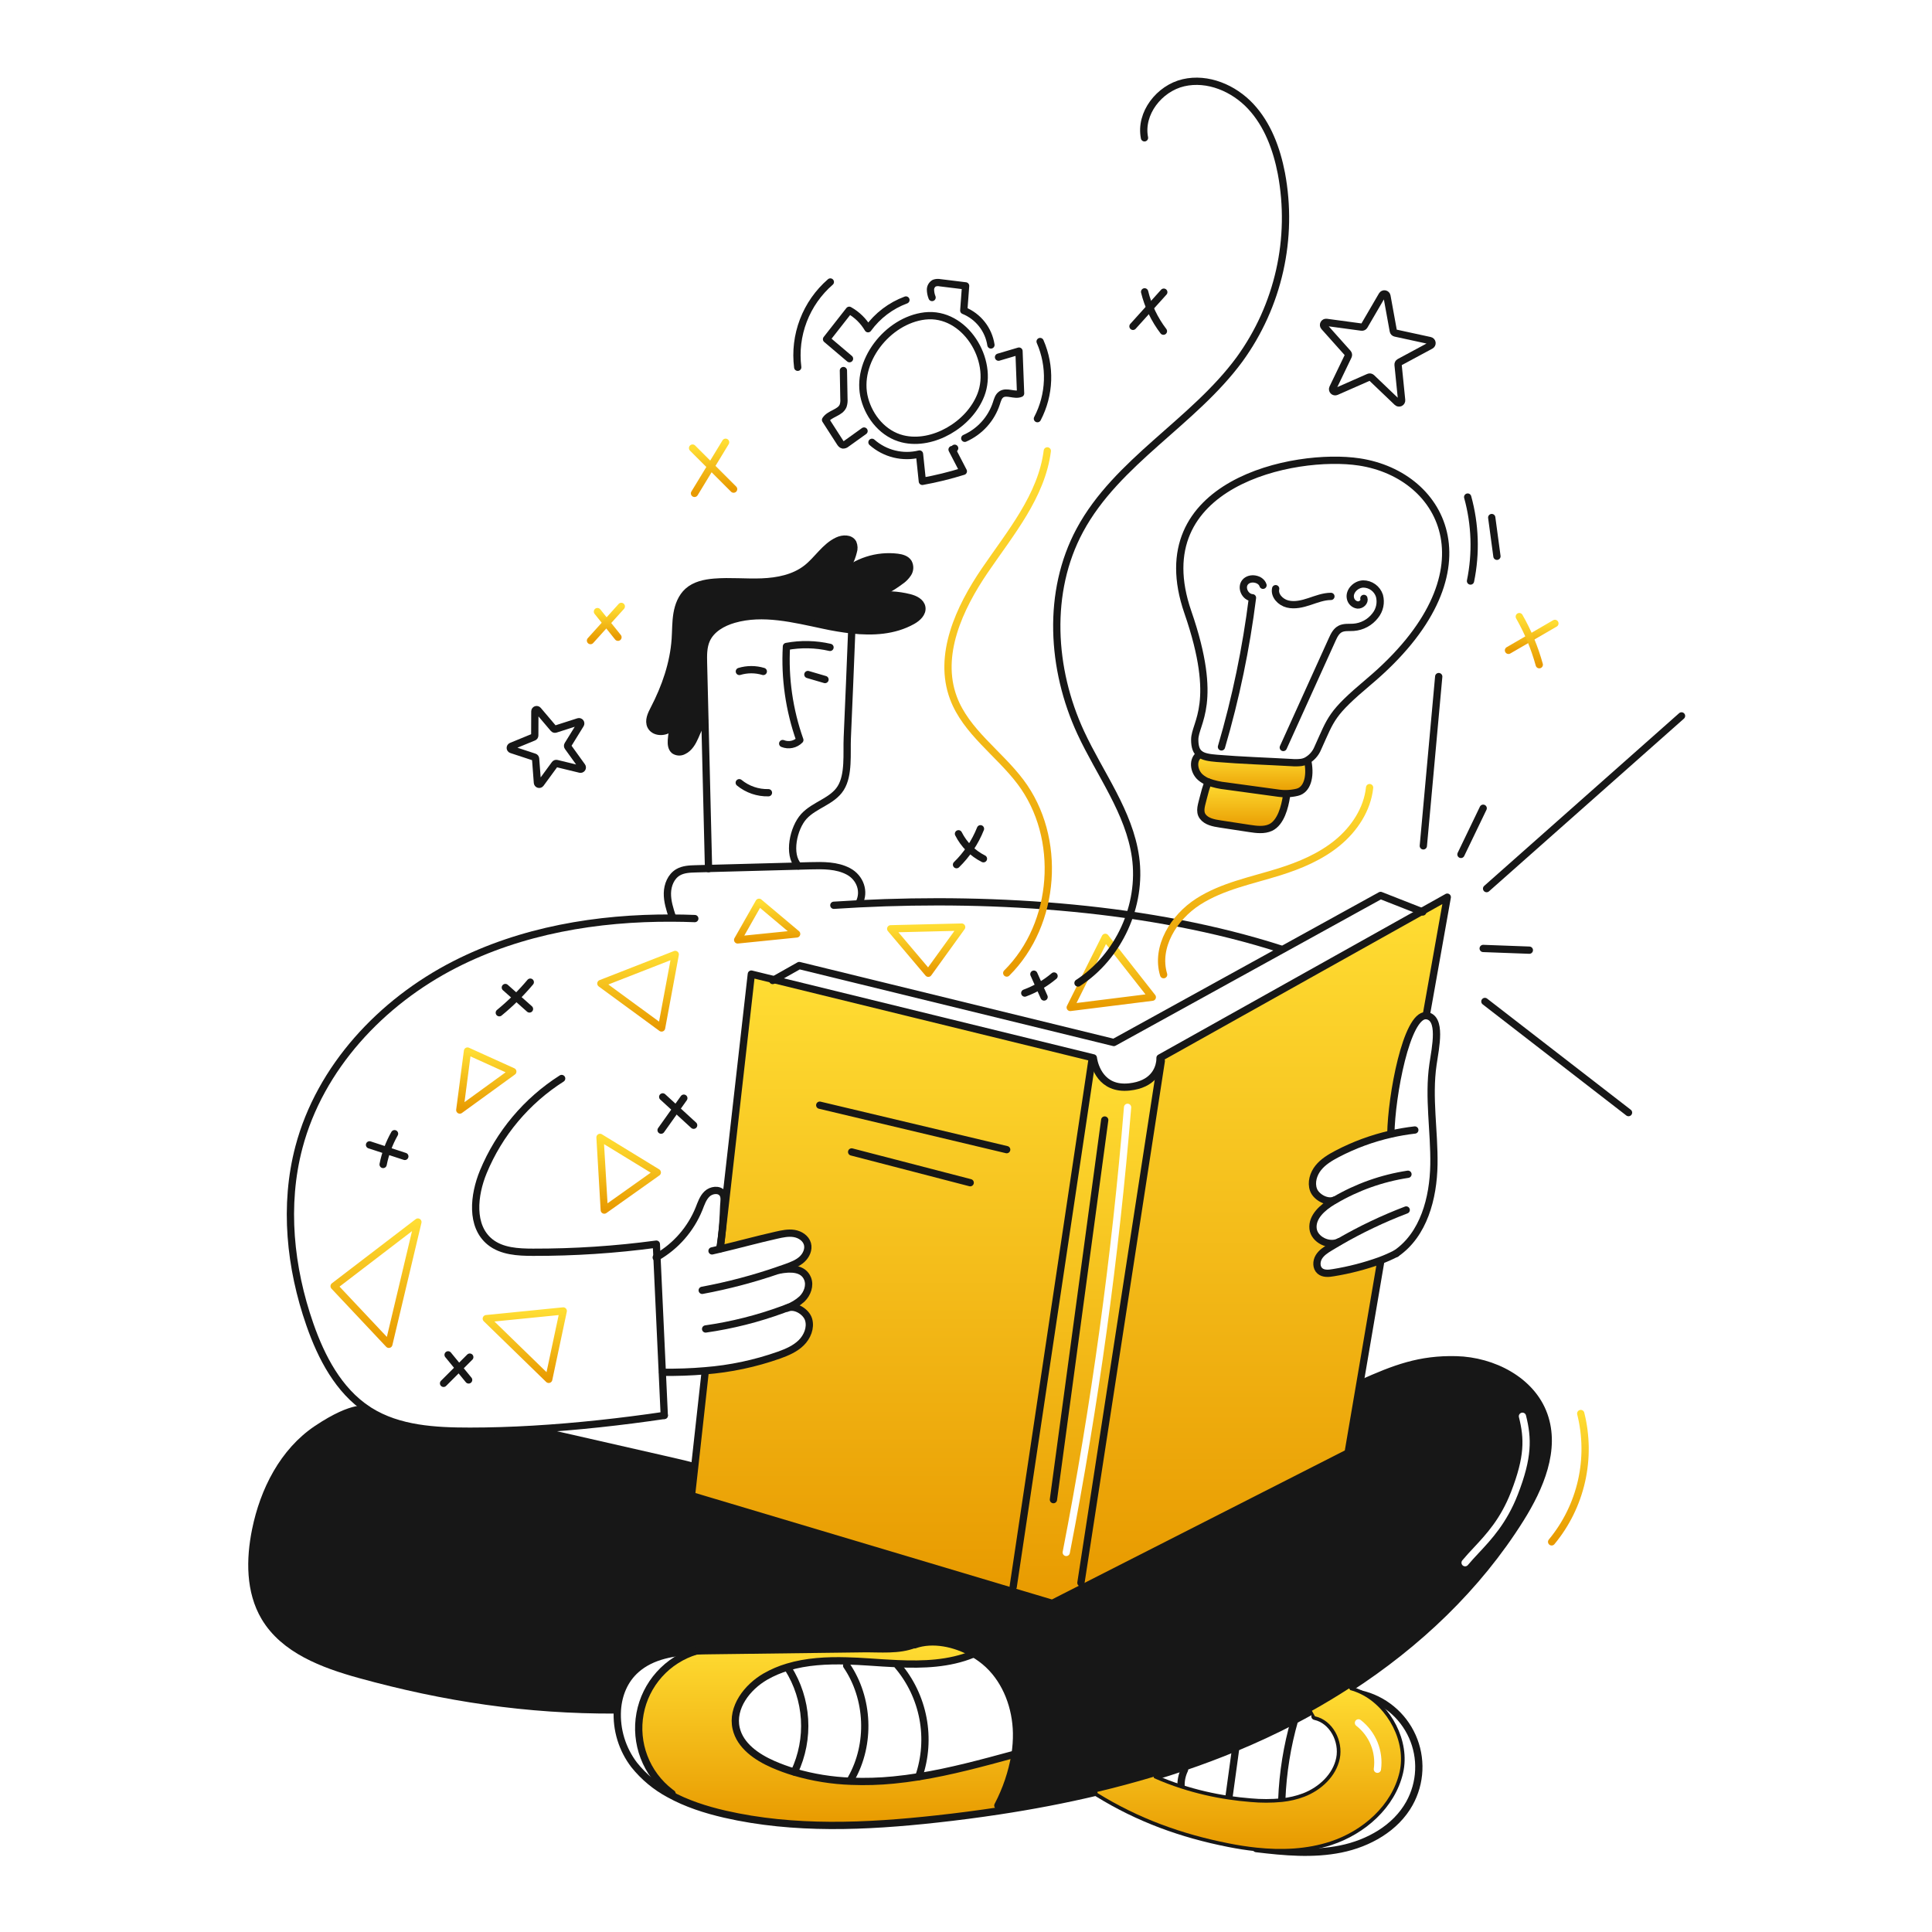 <svg width="960" height="960" viewBox="0 0 960 960" fill="none" xmlns="http://www.w3.org/2000/svg">
<g clip-path="url(#clip0_46_7741)">
<g clip-path="url(#clip1_46_7741)">
<path fill-rule="evenodd" clip-rule="evenodd" d="M537.106 786.5L576.924 527.92L576.262 527.831C575.684 531.538 573.024 538.856 561.107 540.108C547.013 541.589 543.931 529.456 543.377 526.374L542.631 526.519L503.44 788.519L502.79 790.709L506.822 791.909L522.879 796.7L538.298 788.847L537.106 786.5ZM562.088 550.379C562.169 549.385 561.43 548.513 560.436 548.432C559.442 548.351 558.57 549.09 558.489 550.084C552.409 624.245 542.245 698.014 528.043 771.056C527.853 772.035 528.492 772.982 529.471 773.173C530.45 773.363 531.397 772.724 531.588 771.745C545.815 698.573 555.997 624.672 562.088 550.379Z" fill="url(#paint0_linear_46_7741)"/>
<path d="M706.377 452.931L719.136 445.794L708.664 504.653C698.89 504.135 691.379 544.542 691.102 563.464L691.114 563.524C681.811 565.635 672.821 568.945 664.369 573.37C660.927 575.188 657.496 577.246 655.053 580.279C652.61 583.312 651.333 587.537 652.669 591.197C654.005 594.857 659.494 597.889 663.069 596.324L663.129 596.433C662.852 596.577 662.588 596.746 662.311 596.902C657.219 599.959 651.827 604.63 652.453 610.528C653.043 616.016 660.505 619.615 665.38 617.039L665.416 617.1C663.888 617.978 662.383 618.881 660.878 619.8C658.76 621.088 656.578 622.5 655.305 624.626C654.032 626.752 653.957 629.838 655.823 631.487C657.58 633.04 660.24 632.799 662.539 632.387C670.432 631.109 678.189 629.103 685.71 626.393L686.01 627.199L675.767 687.286L669.857 721.928L538.3 788.851L537.108 786.504L576.923 527.92L576.261 527.82C576.375 527.104 576.423 526.379 576.405 525.654L706.377 452.931Z" fill="url(#paint1_linear_46_7741)"/>
<path d="M635.638 394.168C636.814 394.335 638.002 394.399 639.188 394.361L639.236 395.661C638.442 400.961 636.42 408.829 631.328 411.2C628.115 412.693 624.328 412.187 620.796 411.646C615.97 410.913 611.14 410.175 606.304 409.431C603.078 408.949 599.504 408.251 597.638 405.724C595.7 403.088 597.18 399.681 597.891 396.524C598.545 393.819 599.336 391.149 600.262 388.524C603.16 389.571 606.176 390.254 609.241 390.558L635.638 394.168Z" fill="url(#paint2_linear_46_7741)"/>
<path d="M596.279 374.729C598.079 376.065 600.84 376.511 604.644 376.823C616.982 377.847 629.428 378.223 641.801 378.923C643.412 379.064 645.034 379.036 646.64 378.839L649.962 378.923C651.202 385.923 649.625 392.5 644.534 393.692C642.781 394.107 640.989 394.333 639.189 394.366C638.002 394.404 636.814 394.34 635.639 394.173L609.239 390.562C606.173 390.258 603.157 389.575 600.26 388.529C598.873 387.98 597.589 387.202 596.46 386.228C593.09 383.279 592.332 377.31 596.171 374.878L596.279 374.729Z" fill="url(#paint3_linear_46_7741)"/>
<path d="M332.963 890.488C327.127 885.987 322.645 879.964 320.01 873.08C317.376 866.197 316.691 858.72 318.031 851.472C319.371 844.225 322.684 837.487 327.606 832.001C332.528 826.514 338.867 822.492 345.927 820.375C348.238 820.275 350.549 820.23 352.812 820.206C378.245 819.881 403.674 819.56 429.1 819.243C437.357 819.135 446.541 820.194 454.389 817.101L454.474 817.301C463.465 814.124 474.659 816.459 483.53 821.55L483.265 822.02C471.59 826.762 458.865 827.232 446.144 826.69C441.244 826.49 436.344 826.124 431.508 825.811C427.957 825.571 424.358 825.378 420.759 825.294C410.759 825.017 400.706 825.547 391.401 828.351C387.575 829.482 383.892 831.049 380.424 833.021C371.216 838.305 363.416 848.513 365.799 858.852C367.786 867.47 376.031 873.116 384.131 876.666C387.581 878.172 391.118 879.466 394.724 880.542C403.893 883.233 413.364 884.762 422.914 885.092C429.941 885.376 436.98 885.17 443.978 884.478C448.191 884.069 452.391 883.515 456.568 882.841C472.432 880.289 488.044 876.041 503.568 871.816L504.339 871.936C502.848 880.743 499.972 889.258 495.817 897.165L496.217 899.825C485.999 901.379 475.751 902.715 465.475 903.833C430.424 907.697 394.591 909.322 360.214 901.45C350.657 899.259 340.992 896.15 332.458 891.411L332.963 890.488Z" fill="url(#paint4_linear_46_7741)"/>
<path d="M417.847 286.007C421.588 282.546 426.038 279.94 430.887 278.371C435.736 276.801 440.869 276.306 445.929 276.919C447.999 277.184 450.274 277.786 451.381 279.567C451.818 280.383 452.033 281.3 452.004 282.225C451.974 283.151 451.701 284.052 451.213 284.839C450.216 286.397 448.903 287.73 447.361 288.751C443.177 291.873 438.615 294.454 433.784 296.431C439.484 295.01 446.266 295.552 451.959 296.996C454.607 297.658 457.568 299.079 458.049 301.763C458.555 304.64 455.895 307.063 453.343 308.479C444.279 313.535 433.743 314.124 423.251 312.979C418.544 312.437 413.868 311.658 409.241 310.644C394.508 307.526 379.141 303.578 364.669 307.731C359.048 309.344 353.427 312.522 351.031 317.854C349.418 321.465 349.479 325.581 349.575 329.541C349.804 339.014 350.037 348.483 350.275 357.948H350.058C347.747 360.042 346.628 363.1 345.376 365.964C344.124 368.828 342.463 371.778 339.623 373.09C338.919 373.47 338.126 373.653 337.327 373.619C336.528 373.585 335.753 373.336 335.085 372.898C333.652 371.766 333.496 369.672 333.604 367.842C333.784 365.003 334.314 362.198 335.181 359.489C334.464 360.519 333.576 361.418 332.557 362.149C329.668 364.171 324.938 363.906 323.385 360.749C322.085 358.088 323.566 354.983 324.938 352.359C330.595 341.49 334.724 329.659 335.538 317.441C335.815 313.264 335.707 309.051 336.405 304.934C337.103 300.817 338.705 296.665 341.805 293.861C345.305 290.707 350.219 289.672 354.925 289.287C362.785 288.649 370.681 289.487 378.565 289.178C386.449 288.869 394.598 287.253 400.809 282.39C406.262 278.129 409.957 271.581 416.24 268.68C418.804 267.488 422.499 267.356 423.835 269.848C424.405 271.215 424.461 272.743 423.992 274.148C422.924 278.526 420.748 282.555 417.672 285.848L417.847 286.007Z" fill="#171717"/>
<path d="M401.301 635.383C399.134 630.015 392.839 630.051 387.145 631.122L387.121 631.05C388.409 630.617 389.697 630.159 390.985 629.69C393.657 628.715 396.385 627.656 398.496 625.742C400.607 623.828 401.975 620.831 401.216 618.087C400.41 615.234 397.521 613.38 394.596 612.911C391.671 612.442 388.696 613.103 385.809 613.753C376.421 615.86 367.02 618.448 357.632 620.674L357.619 620.602C357.944 618.802 358.209 617.027 358.438 615.27H358.474L373.339 484.022L384.678 486.803L543.278 525.657C543.278 525.657 543.302 525.91 543.386 526.367L542.64 526.512L503.449 788.512L502.799 790.702L343.599 743.17L345.212 728.641L350.4 681.71L350.351 681.133C362.888 680.156 375.243 677.538 387.099 673.345C391.083 671.913 395.08 670.191 398.099 667.245C401.118 664.299 402.986 659.819 401.818 655.762C400.65 651.705 394.918 648.262 391.081 650.033L391.033 649.901C393.82 648.929 396.38 647.398 398.556 645.401C401.164 642.822 402.657 638.79 401.301 635.383Z" fill="url(#paint5_linear_46_7741)"/>
<path d="M183.576 701.007C198.141 710.191 216.304 711.154 233.54 711.154C243.772 711.154 254.268 710.817 264.848 710.191L264.86 710.312C337.79 726.958 338.922 727.103 344.025 728.512L345.205 728.644L343.592 743.173L502.792 790.705L506.824 791.905L506.724 792.23C493.772 797.33 464.006 812.187 456.808 816.003C456.025 816.419 455.217 816.786 454.388 817.103C446.54 820.196 437.356 819.137 429.099 819.245C403.666 819.57 378.237 819.891 352.811 820.208C350.548 820.232 348.237 820.281 345.926 820.377C335.069 820.834 324.055 822.495 316.075 829.561C310.237 834.725 307.288 842.007 306.775 849.71L305.932 849.662C262.046 849.867 220.989 843.728 178.68 832.04C160.529 827.021 141.162 819.775 131.545 803.586C123.974 790.815 124.07 774.854 127.019 760.302C131.003 740.586 140.777 721.255 157.496 710.049C176.225 697.506 182.596 700.479 182.596 700.479L182.644 700.395C182.95 700.61 183.263 700.8 183.576 701.007Z" fill="#171717"/>
<path d="M396.701 430.29C391.356 424.633 394.201 411.39 399.457 405.651C404.713 399.912 413.588 398.225 417.729 391.629C421.917 384.972 420.666 374.368 421.015 366.52C421.797 348.742 422.535 330.968 423.229 313.198" stroke="#171717" stroke-width="3.611" stroke-linecap="round" stroke-linejoin="round"/>
<path d="M409.939 337.656C407.097 336.826 404.261 335.996 401.429 335.165" stroke="#171717" stroke-width="3.611" stroke-linecap="round" stroke-linejoin="round"/>
<path d="M412.429 321.684C405.319 320.046 397.948 319.89 390.776 321.226C389.891 337.009 392.154 352.811 397.432 367.712C396.344 368.811 394.956 369.564 393.442 369.876C391.928 370.189 390.356 370.047 388.922 369.469" stroke="#171717" stroke-width="3.611" stroke-linecap="round" stroke-linejoin="round"/>
<path d="M379.281 333.637C375.403 332.469 371.267 332.469 367.389 333.637" stroke="#171717" stroke-width="3.611" stroke-linecap="round" stroke-linejoin="round"/>
<path d="M381.832 393.901C376.559 394.035 371.413 392.271 367.332 388.929" stroke="#171717" stroke-width="3.611" stroke-linecap="round" stroke-linejoin="round"/>
<path d="M279.087 535.9C261.66 546.992 248.069 563.18 240.161 582.265C235.382 593.845 233.733 609.216 243.471 617.1C249.284 621.806 257.385 622.227 264.871 622.239C285.362 622.287 305.831 620.94 326.138 618.207C326.238 620.35 326.33 622.48 326.438 624.623C327.317 643.713 328.2 662.807 329.087 681.905C329.413 689.043 329.742 696.181 330.074 703.318" stroke="#171717" stroke-width="3.611" stroke-linecap="round" stroke-linejoin="round"/>
<path d="M330.076 703.318C309.076 706.412 286.792 708.903 264.849 710.191C254.269 710.817 243.773 711.154 233.541 711.154C216.305 711.154 198.141 710.191 183.577 701.007C183.264 700.807 182.951 700.607 182.638 700.393C168.218 690.848 159.672 674.493 153.967 658.108C144.133 629.919 140.907 598.888 148.539 570.024C159.001 530.435 189.451 497.912 225.91 479.28C259.059 462.332 296.746 455.989 334.072 456.193C337.805 456.205 341.528 456.286 345.242 456.434" stroke="#171717" stroke-width="3.611" stroke-linecap="round" stroke-linejoin="round"/>
<path d="M334.071 455.592C332.819 451.753 331.543 447.829 331.627 443.785C331.711 439.741 333.421 435.514 336.899 433.456C339.511 431.915 342.677 431.796 345.699 431.712C347.818 431.652 349.948 431.602 352.067 431.542L396.699 430.352C398.624 430.303 400.562 430.243 402.488 430.195C409.012 430.027 415.873 429.93 421.626 433.024C427.379 436.118 429.908 443.05 426.838 448.804" stroke="#171717" stroke-width="3.611" stroke-linecap="round" stroke-linejoin="round"/>
<path d="M414.331 449.826C418.472 449.549 422.644 449.304 426.849 449.092C495.374 445.649 572.096 450.861 636.444 471.564" stroke="#171717" stroke-width="3.611" stroke-linecap="round" stroke-linejoin="round"/>
<path d="M358.036 619.122L358.469 615.27L373.334 484.022L384.673 486.803L543.273 525.657C543.273 525.657 543.297 525.91 543.381 526.367C543.935 529.448 547.017 541.581 561.111 540.101C573.028 538.849 575.688 531.531 576.266 527.823C576.38 527.107 576.428 526.382 576.41 525.657L706.382 452.931L719.141 445.794L708.669 504.653" stroke="#171717" stroke-width="3.611" stroke-linecap="round" stroke-linejoin="round"/>
<path d="M686.011 627.198L675.768 687.285L669.858 721.927L538.297 788.851L522.878 796.699L506.821 791.908L502.789 790.704L343.592 743.172L345.205 728.643L350.392 681.712" stroke="#171717" stroke-width="3.611" stroke-linecap="round" stroke-linejoin="round"/>
<path d="M542.63 526.513L503.439 788.515" stroke="#171717" stroke-width="3.611" stroke-linecap="round" stroke-linejoin="round"/>
<path d="M577.044 527.15L576.923 527.92L537.105 786.504" stroke="#171717" stroke-width="3.611" stroke-linecap="round" stroke-linejoin="round"/>
<path d="M383.951 487.212L384.673 486.803L397.131 479.773L553.463 518.014L636.745 472.106L686.011 444.939L706.377 452.931L706.967 453.16" stroke="#171717" stroke-width="3.611" stroke-linecap="round" stroke-linejoin="round"/>
<path d="M691.101 563.464C691.378 544.543 698.889 504.135 708.663 504.653C716.595 505.553 713.285 520.409 712.045 528.907C709.645 545.361 712.78 562.092 712.503 578.715C712.226 595.338 707.435 613.452 693.726 622.853" stroke="#171717" stroke-width="3.611" stroke-linecap="round" stroke-linejoin="round"/>
<path d="M693.728 622.853C691.128 624.191 688.451 625.373 685.711 626.392C678.189 629.102 670.432 631.108 662.541 632.386C660.241 632.795 657.581 633.036 655.824 631.486C653.958 629.837 654.024 626.768 655.306 624.625C656.588 622.482 658.761 621.087 660.879 619.799C662.379 618.884 663.889 617.981 665.417 617.099C676.078 610.923 687.22 605.618 698.735 601.235" stroke="#171717" stroke-width="3.611" stroke-linecap="round" stroke-linejoin="round"/>
<path d="M665.476 616.991C665.44 617.003 665.416 617.027 665.376 617.039C660.501 619.615 653.039 616.016 652.449 610.527C651.823 604.627 657.215 599.959 662.307 596.902C662.584 596.745 662.848 596.577 663.125 596.433C674.352 589.835 686.734 585.44 699.608 583.481" stroke="#171717" stroke-width="3.611" stroke-linecap="round" stroke-linejoin="round"/>
<path d="M663.069 596.324C659.494 597.889 653.993 594.856 652.669 591.197C651.345 587.538 652.621 583.313 655.053 580.279C657.485 577.245 660.927 575.188 664.369 573.37C672.821 568.945 681.811 565.635 691.114 563.524C695.04 562.624 699.012 561.945 703.014 561.49" stroke="#171717" stroke-width="3.611" stroke-linecap="round" stroke-linejoin="round"/>
<path d="M357.614 620.6C357.939 618.8 358.204 617.025 358.433 615.268C359.107 609.984 359.384 604.82 359.613 599.175C359.697 597.02 360.299 594.625 358.951 592.94C357.169 590.725 353.426 591.279 351.351 593.229C349.276 595.179 348.378 598.029 347.319 600.679C343.217 610.761 335.868 619.187 326.436 624.62C326.315 624.693 326.195 624.753 326.074 624.825" stroke="#171717" stroke-width="3.611" stroke-linecap="round" stroke-linejoin="round"/>
<path d="M353.8 621.566C355.076 621.277 356.352 620.976 357.628 620.675C367.016 618.449 376.417 615.861 385.805 613.754C388.694 613.104 391.667 612.442 394.592 612.912C397.517 613.382 400.406 615.235 401.212 618.088C401.971 620.832 400.598 623.817 398.492 625.743C396.386 627.669 393.653 628.716 390.981 629.691C389.693 630.16 388.405 630.618 387.117 631.051C374.655 635.366 361.889 638.746 348.925 641.162" stroke="#171717" stroke-width="3.611" stroke-linecap="round" stroke-linejoin="round"/>
<path d="M387.14 631.122C392.834 630.051 399.129 630.015 401.296 635.383C402.656 638.79 401.163 642.822 398.551 645.398C396.376 647.395 393.816 648.926 391.028 649.898C390.354 650.175 389.668 650.428 388.994 650.681C376.577 655.24 363.715 658.483 350.621 660.358" stroke="#171717" stroke-width="3.611" stroke-linecap="round" stroke-linejoin="round"/>
<path d="M391.076 650.032C394.916 648.262 400.658 651.705 401.813 655.761C402.968 659.817 401.113 664.283 398.094 667.244C395.075 670.205 391.076 671.914 387.094 673.344C375.238 677.536 362.883 680.154 350.346 681.132C343.389 681.745 336.36 681.962 329.258 681.89" stroke="#171717" stroke-width="3.611" stroke-linecap="round" stroke-linejoin="round"/>
<path d="M676.442 687.407C693.064 679.968 705.462 675.201 723.662 675.671C741.862 676.141 760.987 685.89 767.15 703.018C773.337 720.207 765.224 739.128 755.535 754.607C734.122 788.779 704.319 816.993 670.363 838.96C664.321 842.872 658.158 846.579 651.875 850.082C649.022 851.682 646.145 853.224 643.257 854.728C638.334 857.316 633.358 859.771 628.331 862.095C623.565 864.309 618.762 866.42 613.923 868.426C605.437 871.941 596.843 875.167 588.141 878.104C583.208 879.777 578.241 881.366 573.241 882.87C563.985 885.65 554.652 888.154 545.241 890.381C529.064 894.233 512.682 897.338 496.216 899.83C485.997 901.382 475.75 902.718 465.474 903.838C430.423 907.702 394.59 909.327 360.213 901.455C350.656 899.264 340.991 896.155 332.457 891.416C325.776 887.827 319.889 882.926 315.148 877.008C309.171 869.207 306.198 859.518 306.771 849.708C307.288 842.008 310.237 834.722 316.071 829.559C324.051 822.493 335.065 820.832 345.922 820.375C348.233 820.275 350.544 820.23 352.807 820.206C378.24 819.88 403.669 819.559 429.095 819.243C437.352 819.135 446.536 820.194 454.384 817.101C455.212 816.784 456.021 816.417 456.804 816.001C464.004 812.186 493.768 797.333 506.72 792.229" stroke="#171717" stroke-width="3.611" stroke-linecap="round" stroke-linejoin="round"/>
<path d="M182.589 700.478C182.589 700.478 176.222 697.505 157.489 710.047C140.774 721.253 131 740.584 127.016 760.3C124.067 774.852 123.971 790.813 131.542 803.584C141.159 819.773 160.526 827.019 178.677 832.038C220.986 843.726 262.043 849.865 305.929 849.66" stroke="#171717" stroke-width="3.611" stroke-linecap="round" stroke-linejoin="round"/>
<path d="M344.025 728.512C338.925 727.104 337.79 726.959 264.86 710.312" stroke="#171717" stroke-width="3.611" stroke-linecap="round" stroke-linejoin="round"/>
<path d="M545.388 891.006C565.766 903.606 587.143 911.348 610.65 915.982C615.14 916.873 619.702 917.595 624.276 918.076C636.686 919.388 649.252 918.931 661.048 915.055C677.189 909.755 691.633 897.072 695.437 880.51C698.831 865.729 689.743 848.31 676.046 841.704C674.407 840.906 672.694 840.273 670.93 839.814" stroke="#171717" stroke-width="3.611" stroke-linecap="round" stroke-linejoin="round"/>
<path d="M352.067 431.627V431.543C351.467 407.009 350.869 382.479 350.273 357.951C350.032 348.478 349.799 339.009 349.573 329.544C349.473 325.584 349.417 321.468 351.029 317.857C353.429 312.525 359.046 309.347 364.667 307.734C379.135 303.581 394.506 307.534 409.239 310.647C413.866 311.66 418.542 312.44 423.249 312.982C433.749 314.126 444.278 313.536 453.341 308.482C455.893 307.062 458.553 304.643 458.047 301.766C457.566 299.082 454.605 297.666 451.957 296.999C446.264 295.555 439.487 295.013 433.782 296.434" stroke="#171717" stroke-width="3.611" stroke-linecap="round" stroke-linejoin="round"/>
<path d="M433.784 296.431C438.615 294.454 443.177 291.873 447.361 288.751C448.904 287.73 450.216 286.398 451.213 284.839C451.701 284.053 451.974 283.151 452.004 282.226C452.033 281.3 451.818 280.383 451.381 279.567C450.274 277.786 447.999 277.184 445.929 276.919C440.869 276.306 435.736 276.801 430.887 278.371C426.038 279.94 421.588 282.546 417.847 286.007C418.232 285.67 418.617 285.345 419.015 285.02" stroke="#171717" stroke-width="3.611" stroke-linecap="round" stroke-linejoin="round"/>
<path d="M335.179 359.479C336.418 357.592 337.435 355.568 338.212 353.448" stroke="#171717" stroke-width="3.611" stroke-linecap="round" stroke-linejoin="round"/>
<path d="M417.22 286.345C417.377 286.176 417.533 286.02 417.677 285.851C420.754 282.558 422.93 278.529 423.997 274.151C424.467 272.746 424.411 271.218 423.84 269.851C422.504 267.359 418.809 267.491 416.245 268.683C409.962 271.583 406.267 278.132 400.814 282.393C394.603 287.256 386.442 288.869 378.57 289.182C370.698 289.495 362.79 288.652 354.93 289.29C350.224 289.675 345.313 290.71 341.81 293.864C338.705 296.664 337.104 300.809 336.41 304.938C335.716 309.067 335.82 313.267 335.543 317.444C334.725 329.661 330.596 341.493 324.943 352.362C323.571 354.986 322.09 358.091 323.39 360.752C324.943 363.905 329.673 364.17 332.562 362.152C333.582 361.421 334.47 360.522 335.186 359.492" stroke="#171717" stroke-width="3.611" stroke-linecap="round" stroke-linejoin="round"/>
<path d="M337.801 353.4C336.735 355.339 335.856 357.374 335.177 359.479V359.491C334.31 362.2 333.78 365.006 333.6 367.844C333.492 369.674 333.649 371.768 335.081 372.9C335.749 373.338 336.524 373.588 337.323 373.621C338.122 373.655 338.915 373.472 339.619 373.092C342.459 371.78 344.119 368.819 345.372 365.966C346.625 363.113 347.743 360.044 350.054 357.95" stroke="#171717" stroke-width="3.611" stroke-linecap="round" stroke-linejoin="round"/>
<path d="M600.262 388.523C599.336 391.148 598.545 393.818 597.891 396.523C597.18 399.676 595.7 403.083 597.638 405.723C599.503 408.25 603.078 408.948 606.304 409.43C611.131 410.176 615.962 410.915 620.796 411.645C624.323 412.186 628.115 412.692 631.328 411.199C636.42 408.828 638.442 400.956 639.236 395.66" stroke="#171717" stroke-width="3.611" stroke-linecap="round" stroke-linejoin="round"/>
<path d="M596.17 374.874C592.331 377.305 593.089 383.274 596.459 386.224C597.588 387.198 598.872 387.975 600.259 388.524C603.156 389.571 606.172 390.254 609.238 390.558L635.638 394.169C636.814 394.335 638.002 394.4 639.189 394.362C640.989 394.329 642.781 394.103 644.534 393.688C649.625 392.496 651.202 385.924 649.962 378.919" stroke="#171717" stroke-width="3.611" stroke-linecap="round" stroke-linejoin="round"/>
<path d="M596.278 374.729C598.078 376.065 600.839 376.511 604.643 376.823C616.981 377.847 629.427 378.223 641.8 378.923C643.412 379.064 645.034 379.035 646.639 378.839C647.42 378.722 648.181 378.499 648.902 378.177C651.574 376.809 653.668 374.529 654.802 371.749C661.602 356.787 661.202 354.705 680.211 338.684C743.392 285.41 718.295 236.036 675.421 229.536C643.283 224.661 568.066 240.092 590.237 304.187C605.909 349.493 593.644 359.135 593.656 367.524C593.654 371.251 594.508 373.429 596.278 374.729Z" stroke="#171717" stroke-width="3.611" stroke-linecap="round" stroke-linejoin="round"/>
<path d="M637.66 371.419C645.772 353.508 653.886 335.594 662 317.675C662.915 315.665 663.974 313.499 666.02 312.487C667.982 311.525 670.341 311.862 672.544 311.717C674.657 311.565 676.713 310.966 678.576 309.959C680.439 308.953 682.068 307.562 683.353 305.879C684.452 304.516 685.214 302.913 685.576 301.2C685.938 299.486 685.889 297.712 685.435 296.021C684.875 294.313 683.788 292.827 682.33 291.776C680.873 290.725 679.119 290.163 677.322 290.171C673.663 290.328 670.329 293.758 671.003 297.165C671.156 298.045 671.585 298.854 672.227 299.475C672.87 300.096 673.693 300.496 674.578 300.619C676.408 300.764 678.261 298.994 677.708 297.345" stroke="#171717" stroke-width="3.611" stroke-linecap="round" stroke-linejoin="round"/>
<path d="M606.942 371.13C614.057 346.884 619.209 322.104 622.349 297.03C618.678 296.802 616.439 291.975 618.738 289.243C621.037 286.511 626.526 287.473 627.585 290.819" stroke="#171717" stroke-width="3.611" stroke-linecap="round" stroke-linejoin="round"/>
<path d="M633.869 292.508C633.111 295.926 636.228 299.248 639.791 300.127C643.354 301.006 647.146 300.067 650.636 298.911C654.126 297.755 657.642 296.359 661.325 296.347" stroke="#171717" stroke-width="3.611" stroke-linecap="round" stroke-linejoin="round"/>
<path d="M448.455 218.049C456.171 219.949 464.464 218.001 471.373 214.077C478.463 210.044 484.445 203.821 487.406 196.226C494.134 178.894 479.406 154.688 459.529 156.999C441.017 159.165 424.719 179.868 429.618 198.199C432.073 207.384 439.006 215.714 448.455 218.049Z" stroke="#171717" stroke-width="3.611" stroke-linecap="round" stroke-linejoin="round"/>
<path d="M450.152 149.066C442.605 151.862 436.055 156.829 431.327 163.341C429.081 159.51 425.852 156.347 421.975 154.181L410.708 168.553L422.119 178.23" stroke="#171717" stroke-width="3.611" stroke-linecap="round" stroke-linejoin="round"/>
<path d="M419.086 184.128C419.17 188.835 419.254 193.542 419.339 198.247C419.438 199.398 419.302 200.557 418.939 201.654C417.507 205.169 412.259 205.445 410.213 208.647C412.608 212.366 415.004 216.09 417.399 219.817C417.76 220.371 418.181 220.985 418.831 221.105C419.488 221.122 420.126 220.885 420.612 220.443C423.525 218.361 426.434 216.275 429.339 214.184" stroke="#171717" stroke-width="3.611" stroke-linecap="round" stroke-linejoin="round"/>
<path d="M433.277 219.781C436.45 222.588 440.257 224.583 444.37 225.595C448.483 226.608 452.78 226.608 456.893 225.595C457.362 230.121 457.844 234.658 458.313 239.184C465.199 237.94 472 236.27 478.679 234.184C476.813 230.584 474.946 226.984 473.079 223.384C473.206 223.429 473.341 223.448 473.476 223.439C473.61 223.43 473.742 223.394 473.862 223.334C473.982 223.273 474.089 223.189 474.176 223.086C474.263 222.983 474.328 222.863 474.367 222.734" stroke="#171717" stroke-width="3.611" stroke-linecap="round" stroke-linejoin="round"/>
<path d="M479.39 217.783C483.081 216.153 486.387 213.764 489.094 210.771C491.801 207.779 493.848 204.25 495.101 200.414C495.631 198.777 496.112 196.935 497.533 195.973C500.253 194.143 504.117 196.779 507.126 195.491C506.859 188.486 506.594 181.476 506.332 174.463C502.937 175.463 499.555 176.463 496.161 177.472" stroke="#171717" stroke-width="3.611" stroke-linecap="round" stroke-linejoin="round"/>
<path d="M492.39 171.406C491.815 167.628 490.269 164.064 487.902 161.063C485.536 158.063 482.43 155.729 478.89 154.29C479.19 150.209 479.504 146.129 479.805 142.048L467.185 140.5C466.22 140.295 465.219 140.353 464.285 140.668C463.697 140.986 463.206 141.457 462.865 142.031C462.524 142.606 462.345 143.262 462.348 143.93C462.372 145.268 462.641 146.589 463.142 147.83" stroke="#171717" stroke-width="3.611" stroke-linecap="round" stroke-linejoin="round"/>
<path d="M454.475 817.305C463.466 814.128 474.66 816.463 483.531 821.554C486.27 823.105 488.815 824.976 491.114 827.127C500.25 835.746 504.86 848.493 505.114 861.047C505.177 864.694 504.919 868.339 504.343 871.94C502.852 880.747 499.977 889.262 495.822 897.169" stroke="#171717" stroke-width="3.611" stroke-linecap="round" stroke-linejoin="round"/>
<path d="M483.266 822.024C471.591 826.766 458.866 827.236 446.145 826.694C441.245 826.494 436.345 826.128 431.509 825.815C427.958 825.575 424.359 825.382 420.76 825.298C410.76 825.021 400.707 825.551 391.402 828.355C387.576 829.486 383.893 831.053 380.425 833.025C371.217 838.309 363.417 848.517 365.8 858.856C367.786 867.474 376.032 873.12 384.132 876.67C387.581 878.176 391.118 879.47 394.725 880.546C403.893 883.237 413.364 884.766 422.914 885.096C429.941 885.38 436.98 885.175 443.979 884.482C448.191 884.073 452.392 883.519 456.569 882.845C472.433 880.293 488.045 876.045 503.569 871.82" stroke="#171717" stroke-width="3.611" stroke-miterlimit="10" stroke-linecap="round"/>
<path d="M573.444 883.543C577.755 885.451 582.16 887.134 586.644 888.587C594.428 891.104 602.408 892.968 610.501 894.16C614.112 894.701 617.747 895.11 621.382 895.399C626.595 895.885 631.843 895.877 637.054 895.375C640.821 894.997 644.523 894.131 648.067 892.799C656.481 889.574 663.92 882.677 665.725 873.842C667.53 865.007 662.198 854.715 653.388 852.826" stroke="#171717" stroke-width="3.611" stroke-miterlimit="10" stroke-linecap="round"/>
<path d="M456.556 882.785C459.739 873.472 460.45 863.493 458.619 853.823C456.787 844.153 452.476 835.125 446.108 827.621" stroke="#171717" stroke-width="3.611" stroke-miterlimit="10" stroke-linecap="round"/>
<path d="M422.974 883.808C432.735 866.644 431.809 843.943 420.688 827.621" stroke="#171717" stroke-width="3.611" stroke-miterlimit="10" stroke-linecap="round"/>
<path d="M394.748 880.474C398.597 872.307 400.323 863.301 399.768 854.29C399.212 845.279 396.393 836.553 391.57 828.921" stroke="#171717" stroke-width="3.611" stroke-miterlimit="10" stroke-linecap="round"/>
<path d="M643.5 853.9C643.416 854.177 643.344 854.454 643.26 854.73C639.576 867.557 637.446 880.78 636.916 894.114" stroke="#171717" stroke-width="3.611" stroke-miterlimit="10" stroke-linecap="round"/>
<path d="M610.518 894.1C611.686 885.615 612.849 877.125 614.009 868.631" stroke="#171717" stroke-width="3.611" stroke-miterlimit="10" stroke-linecap="round"/>
<path d="M586.877 887.889C586.705 884.956 587.291 882.029 588.577 879.389" stroke="#171717" stroke-width="3.611" stroke-miterlimit="10" stroke-linecap="round"/>
<path d="M346.1 820.327C346.04 820.339 345.992 820.363 345.932 820.375C338.872 822.492 332.533 826.514 327.611 832.001C322.689 837.487 319.376 844.225 318.036 851.472C316.696 858.72 317.381 866.196 320.015 873.08C322.65 879.964 327.132 885.987 332.968 890.488C333.281 890.729 333.594 890.97 333.919 891.199" stroke="#171717" stroke-width="3.611" stroke-miterlimit="10" stroke-linecap="round"/>
<path d="M624.228 918.558C638.202 920.243 652.466 921.558 666.26 918.751C680.054 915.944 693.501 908.4 700.336 896.1C703.14 891.047 704.731 885.411 704.981 879.638C705.232 873.865 704.136 868.112 701.779 862.835C699.423 857.559 695.871 852.903 691.405 849.236C686.938 845.569 681.68 842.991 676.046 841.707C675.925 841.671 675.805 841.647 675.684 841.623" stroke="#171717" stroke-width="3.611" stroke-miterlimit="10" stroke-linecap="round"/>
<path d="M407.326 549.165L500.213 571.252" stroke="#171717" stroke-width="3.611" stroke-linecap="round" stroke-linejoin="round"/>
<path d="M423.179 572.396L482.087 587.682" stroke="#171717" stroke-width="3.611" stroke-linecap="round" stroke-linejoin="round"/>
<path d="M548.925 556.531L523.444 745.158" stroke="#171717" stroke-width="3.611" stroke-linecap="round" stroke-linejoin="round"/>
<path d="M276.008 362.301L287.423 358.639C287.594 358.584 287.778 358.583 287.95 358.635C288.122 358.688 288.274 358.793 288.385 358.934C288.495 359.076 288.56 359.248 288.57 359.428C288.58 359.608 288.534 359.786 288.439 359.939L282.147 370.139C282.056 370.287 282.011 370.458 282.017 370.632C282.023 370.805 282.081 370.973 282.182 371.114L289.191 380.839C289.296 380.984 289.353 381.159 289.356 381.338C289.359 381.517 289.306 381.693 289.206 381.842C289.106 381.991 288.963 382.105 288.796 382.17C288.629 382.235 288.446 382.248 288.271 382.206L276.623 379.375C276.454 379.334 276.277 379.344 276.114 379.403C275.951 379.463 275.81 379.57 275.707 379.71L268.625 389.381C268.519 389.526 268.371 389.634 268.202 389.693C268.032 389.751 267.848 389.756 267.676 389.707C267.503 389.657 267.35 389.556 267.236 389.417C267.123 389.278 267.055 389.108 267.041 388.929L266.135 376.976C266.122 376.803 266.058 376.638 265.952 376.501C265.845 376.364 265.7 376.262 265.535 376.208L254.148 372.461C253.978 372.405 253.829 372.298 253.721 372.154C253.613 372.011 253.552 371.838 253.545 371.658C253.539 371.479 253.588 371.302 253.685 371.151C253.782 371 253.923 370.883 254.089 370.815L265.176 366.259C265.337 366.193 265.474 366.081 265.571 365.937C265.668 365.793 265.72 365.623 265.72 365.45L265.765 353.463C265.766 353.283 265.822 353.108 265.925 352.962C266.028 352.815 266.174 352.703 266.342 352.641C266.511 352.58 266.694 352.571 266.868 352.617C267.041 352.662 267.197 352.76 267.313 352.897L275.071 362.034C275.184 362.165 275.333 362.26 275.5 362.308C275.666 362.355 275.843 362.353 276.008 362.301V362.301Z" stroke="#171717" stroke-width="3.611" stroke-miterlimit="10"/>
<path d="M693.321 165.491L710.566 169.234C710.823 169.291 711.057 169.425 711.236 169.619C711.414 169.812 711.53 170.056 711.567 170.317C711.603 170.578 711.56 170.843 711.441 171.079C711.323 171.314 711.135 171.508 710.904 171.634L695.367 180.001C695.142 180.122 694.958 180.307 694.838 180.533C694.718 180.758 694.668 181.015 694.694 181.269L696.462 198.827C696.488 199.09 696.433 199.354 696.305 199.585C696.176 199.816 695.98 200.002 695.742 200.118C695.505 200.234 695.237 200.274 694.976 200.234C694.715 200.193 694.473 200.073 694.282 199.891L681.524 187.701C681.338 187.525 681.105 187.407 680.854 187.363C680.602 187.319 680.343 187.35 680.109 187.452L663.957 194.56C663.715 194.666 663.446 194.695 663.187 194.644C662.928 194.593 662.69 194.464 662.507 194.274C662.323 194.084 662.202 193.842 662.16 193.581C662.118 193.32 662.156 193.053 662.271 192.815L669.923 176.915C670.033 176.684 670.072 176.427 670.037 176.174C670.001 175.921 669.892 175.684 669.723 175.493L657.971 162.328C657.794 162.131 657.683 161.884 657.651 161.622C657.619 161.359 657.669 161.093 657.793 160.86C657.917 160.626 658.109 160.436 658.345 160.315C658.58 160.195 658.847 160.149 659.109 160.185L676.597 162.548C676.85 162.582 677.108 162.541 677.337 162.428C677.567 162.316 677.758 162.139 677.887 161.918L686.776 146.674C686.909 146.446 687.109 146.264 687.348 146.152C687.588 146.041 687.856 146.006 688.116 146.052C688.377 146.098 688.617 146.222 688.804 146.408C688.992 146.595 689.117 146.834 689.165 147.094L692.323 164.456C692.368 164.708 692.487 164.94 692.665 165.125C692.842 165.309 693.071 165.436 693.321 165.491Z" stroke="#171717" stroke-width="3.611" stroke-miterlimit="10"/>
<path d="M738.684 441.545L835.544 355.73" stroke="#171717" stroke-width="3.611" stroke-linecap="round" stroke-linejoin="round"/>
<path d="M725.939 424.551L736.984 401.612" stroke="#171717" stroke-width="3.611" stroke-linecap="round" stroke-linejoin="round"/>
<path d="M707.246 420.304L714.893 336.189" stroke="#171717" stroke-width="3.611" stroke-linecap="round" stroke-linejoin="round"/>
<path d="M736.984 471.282L759.925 472.132" stroke="#171717" stroke-width="3.611" stroke-linecap="round" stroke-linejoin="round"/>
<path d="M737.834 497.621L809.204 552.849" stroke="#171717" stroke-width="3.611" stroke-linecap="round" stroke-linejoin="round"/>
<path d="M771 766.138C778.244 757.39 783.328 747.059 785.84 735.982C788.352 724.905 788.223 713.393 785.462 702.375" stroke="url(#paint6_linear_46_7741)" stroke-width="3.611" stroke-linecap="round" stroke-linejoin="round"/>
<path fill-rule="evenodd" clip-rule="evenodd" d="M506.725 792.234C493.773 797.338 464.009 812.191 456.809 816.007C456.025 816.422 455.216 816.789 454.388 817.106L454.473 817.306C463.464 814.129 474.658 816.464 483.529 821.555C486.268 823.106 488.813 824.977 491.112 827.128C500.249 835.747 504.859 848.493 505.112 861.047C505.175 864.694 504.917 868.339 504.341 871.941C502.85 880.747 499.974 889.263 495.82 897.17L496.22 899.83C512.686 897.338 529.068 894.233 545.245 890.381C554.655 888.154 563.989 885.65 573.245 882.87C578.245 881.366 583.211 879.777 588.145 878.104C596.847 875.167 605.441 871.941 613.927 868.426C618.766 866.42 623.569 864.309 628.335 862.095C633.362 859.771 638.337 857.316 643.261 854.728C646.149 853.224 649.026 851.682 651.879 850.082C658.162 846.579 664.325 842.872 670.367 838.96C704.323 816.993 734.126 788.779 755.539 754.607C765.228 739.128 773.341 720.207 767.154 703.018C760.991 685.89 741.866 676.141 723.666 675.671C705.466 675.201 693.068 679.968 676.446 687.407L675.772 687.286L669.862 721.928L538.301 788.852L522.882 796.7L506.825 791.909L506.725 792.234ZM758.252 703.297C758.01 702.33 757.029 701.743 756.062 701.985C755.095 702.227 754.507 703.208 754.75 704.175C756.1 709.566 756.811 714.426 756.361 720.107C755.91 725.811 754.28 732.443 750.818 741.346C745.602 754.758 738.647 762.209 732.324 768.983C730.332 771.117 728.403 773.183 726.61 775.348C725.974 776.116 726.081 777.254 726.849 777.89C727.618 778.526 728.756 778.419 729.392 777.651C731.008 775.699 732.818 773.762 734.735 771.711L734.735 771.711C741.124 764.875 748.691 756.78 754.184 742.654C757.722 733.557 759.472 726.566 759.961 720.392C760.452 714.196 759.662 708.924 758.252 703.297Z" fill="#171717"/>
<path d="M500.246 483.5C524.838 459.1 527.921 416.176 507.065 388.517C496.273 374.204 479.987 363.554 473.737 346.753C465.858 325.574 476.606 302.161 489.337 283.486C502.068 264.811 517.554 246.459 520.403 224.042" stroke="url(#paint7_linear_46_7741)" stroke-width="3.611" stroke-linecap="round" stroke-linejoin="round"/>
<path d="M578.2 484.306C574.058 470.553 583.265 455.792 595.351 448.03C607.437 440.268 621.951 437.53 635.651 433.23C646.003 429.98 656.209 425.672 664.592 418.785C672.975 411.898 679.418 402.15 680.544 391.359" stroke="url(#paint8_linear_46_7741)" stroke-width="3.611" stroke-linecap="round" stroke-linejoin="round"/>
<path d="M364.527 243.04L344.136 222.647" stroke="url(#paint9_linear_46_7741)" stroke-width="3.611" stroke-linecap="round" stroke-linejoin="round"/>
<path d="M345.101 245.16L360.548 219.76" stroke="url(#paint10_linear_46_7741)" stroke-width="3.611" stroke-linecap="round" stroke-linejoin="round"/>
<path d="M749.558 323.151L772.622 309.767" stroke="url(#paint11_linear_46_7741)" stroke-width="3.611" stroke-linecap="round" stroke-linejoin="round"/>
<path d="M764.855 330.288C762.558 321.939 759.223 313.912 754.928 306.394" stroke="url(#paint12_linear_46_7741)" stroke-width="3.611" stroke-linecap="round" stroke-linejoin="round"/>
<path d="M307.063 316.646C303.663 312.398 300.263 308.15 296.863 303.902" stroke="url(#paint13_linear_46_7741)" stroke-width="3.611" stroke-linecap="round" stroke-linejoin="round"/>
<path d="M293.417 318.3C298.519 312.64 303.622 306.98 308.725 301.32" stroke="url(#paint14_linear_46_7741)" stroke-width="3.611" stroke-linecap="round" stroke-linejoin="round"/>
<path d="M578.1 164.56C573.672 158.759 570.49 152.106 568.753 145.019" stroke="#171717" stroke-width="3.611" stroke-linecap="round" stroke-linejoin="round"/>
<path d="M562.969 162.158C568.073 156.498 573.176 150.838 578.279 145.179" stroke="#171717" stroke-width="3.611" stroke-linecap="round" stroke-linejoin="round"/>
<path d="M488.665 426.701C483.302 424.013 478.953 419.663 476.265 414.301" stroke="#171717" stroke-width="3.611" stroke-linecap="round" stroke-linejoin="round"/>
<path d="M475.292 429.651C480.463 424.6 484.517 418.522 487.192 411.808" stroke="#171717" stroke-width="3.611" stroke-linecap="round" stroke-linejoin="round"/>
<path d="M279.874 651.408L241.641 655.231L272.652 685.393L279.874 651.408Z" stroke="url(#paint15_linear_46_7741)" stroke-width="3.611" stroke-linecap="round" stroke-linejoin="round"/>
<path d="M193.209 667.977L207.653 607.227L166.021 639.089L193.209 667.977Z" stroke="url(#paint16_linear_46_7741)" stroke-width="3.611" stroke-linecap="round" stroke-linejoin="round"/>
<path d="M228.47 551.575L254.81 532.457L232.294 522.262L228.47 551.575Z" stroke="url(#paint17_linear_46_7741)" stroke-width="3.611" stroke-linecap="round" stroke-linejoin="round"/>
<path d="M298.142 565.169L300.267 601.279L326.605 582.586L298.142 565.169Z" stroke="url(#paint18_linear_46_7741)" stroke-width="3.611" stroke-linecap="round" stroke-linejoin="round"/>
<path d="M328.729 510.79L298.566 488.7L335.526 474.256L328.729 510.79Z" stroke="url(#paint19_linear_46_7741)" stroke-width="3.611" stroke-linecap="round" stroke-linejoin="round"/>
<path d="M366.537 467.035L395.85 464.061L377.158 448.343L366.537 467.035Z" stroke="url(#paint20_linear_46_7741)" stroke-width="3.611" stroke-linecap="round" stroke-linejoin="round"/>
<path d="M442.581 461.511L461.273 483.602L477.842 460.661L442.581 461.511Z" stroke="url(#paint21_linear_46_7741)" stroke-width="3.611" stroke-linecap="round" stroke-linejoin="round"/>
<path d="M549.212 465.761L531.794 500.596L572.577 495.499L549.212 465.761Z" stroke="url(#paint22_linear_46_7741)" stroke-width="3.611" stroke-linecap="round" stroke-linejoin="round"/>
<path d="M535.652 488.448C555.964 475.302 567.585 449.886 564.24 425.923C561.108 403.492 546.54 384.604 537.02 364.055C522.398 332.51 520.085 294.076 536.57 263.463C555.021 229.195 592.916 209.9 615.948 178.528C625.508 165.351 632.28 150.362 635.851 134.478C639.422 118.595 639.716 102.15 636.716 86.148C634.369 74.007 629.903 61.912 621.476 52.863C613.049 43.814 600.116 38.321 588.07 41.114C576.024 43.907 566.285 56.354 568.689 68.484" stroke="#171717" stroke-width="3.611" stroke-linecap="round" stroke-linejoin="round"/>
<path d="M201.155 574.612L183.618 568.877" stroke="#171717" stroke-width="3.611" stroke-linecap="round" stroke-linejoin="round"/>
<path d="M190.377 578.621C191.432 573.252 193.345 568.088 196.041 563.327" stroke="#171717" stroke-width="3.611" stroke-linecap="round" stroke-linejoin="round"/>
<path d="M263.095 501.346L251.101 490.69" stroke="#171717" stroke-width="3.611" stroke-linecap="round" stroke-linejoin="round"/>
<path d="M248.101 503.218C253.689 498.641 258.841 493.555 263.491 488.027" stroke="#171717" stroke-width="3.611" stroke-linecap="round" stroke-linejoin="round"/>
<path d="M344.669 559.12L329.3 545.037" stroke="#171717" stroke-width="3.611" stroke-linecap="round" stroke-linejoin="round"/>
<path d="M328.494 561.563L339.785 545.676" stroke="#171717" stroke-width="3.611" stroke-linecap="round" stroke-linejoin="round"/>
<path d="M518.8 495.401C517.109 491.621 515.419 487.841 513.729 484.061" stroke="#171717" stroke-width="3.611" stroke-linecap="round" stroke-linejoin="round"/>
<path d="M509.2 493.45C514.504 491.483 519.428 488.614 523.753 484.969" stroke="#171717" stroke-width="3.611" stroke-linecap="round" stroke-linejoin="round"/>
<path d="M232.86 685.678L222.66 673.217" stroke="#171717" stroke-width="3.611" stroke-linecap="round" stroke-linejoin="round"/>
<path d="M220.4 687.375C224.744 683.033 229.086 678.69 233.428 674.347" stroke="#171717" stroke-width="3.611" stroke-linecap="round" stroke-linejoin="round"/>
<path d="M730.69 288.711C733.524 274.888 733.042 260.591 729.284 246.99" stroke="#171717" stroke-width="3.611" stroke-linecap="round" stroke-linejoin="round"/>
<path d="M396.381 182.5C395.39 174.648 396.35 166.672 399.177 159.279C402.004 151.886 406.61 145.304 412.588 140.116" stroke="#171717" stroke-width="3.611" stroke-linecap="round" stroke-linejoin="round"/>
<path d="M515.487 208.031C518.567 202.15 520.286 195.653 520.518 189.018C520.75 182.384 519.489 175.782 516.828 169.7" stroke="#171717" stroke-width="3.611" stroke-linecap="round" stroke-linejoin="round"/>
<path d="M743.822 276.415C742.959 270 742.096 263.585 741.232 257.171" stroke="#171717" stroke-width="3.611" stroke-linecap="round" stroke-linejoin="round"/>
<path fill-rule="evenodd" clip-rule="evenodd" d="M695.437 880.506C698.831 865.725 689.746 848.308 676.046 841.7C674.406 840.901 672.69 840.268 670.924 839.81L670.358 838.955C664.303 842.868 658.141 846.575 651.87 850.077L653.387 852.822C662.197 854.711 667.529 865.003 665.724 873.838C663.919 882.673 656.48 889.57 648.066 892.795C644.522 894.127 640.82 894.993 637.053 895.371C631.842 895.873 626.594 895.881 621.381 895.395C617.746 895.106 614.111 894.697 610.5 894.156C602.407 892.964 594.427 891.099 586.643 888.583C582.159 887.13 577.753 885.447 573.443 883.539L573.243 882.865C563.976 885.633 554.643 888.137 545.243 890.376L545.388 891.002C565.766 903.604 587.143 911.344 610.65 915.978C615.14 916.872 619.702 917.591 624.276 918.072C636.686 919.384 649.248 918.927 661.048 915.051C677.189 909.755 691.637 897.068 695.437 880.506ZM676.128 854.659C675.34 854.047 674.206 854.19 673.594 854.978C672.983 855.765 673.126 856.9 673.913 857.511C677.114 859.996 679.604 863.279 681.135 867.031C682.665 870.783 683.181 874.871 682.632 878.886C682.496 879.874 683.188 880.784 684.176 880.92C685.164 881.055 686.074 880.364 686.209 879.376C686.845 874.734 686.248 870.006 684.478 865.667C682.709 861.329 679.829 857.532 676.128 854.659Z" fill="url(#paint23_linear_46_7741)"/>
</g>
</g>
<defs>
<linearGradient id="paint0_linear_46_7741" x1="539.857" y1="526.374" x2="539.857" y2="796.7" gradientUnits="userSpaceOnUse">
<stop stop-color="#FFDD33"/>
<stop offset="1" stop-color="#E89A00"/>
</linearGradient>
<linearGradient id="paint1_linear_46_7741" x1="628.122" y1="445.794" x2="628.122" y2="788.851" gradientUnits="userSpaceOnUse">
<stop stop-color="#FFDD33"/>
<stop offset="1" stop-color="#E89A00"/>
</linearGradient>
<linearGradient id="paint2_linear_46_7741" x1="617.958" y1="388.524" x2="617.958" y2="412.186" gradientUnits="userSpaceOnUse">
<stop stop-color="#FFDD33"/>
<stop offset="1" stop-color="#E89A00"/>
</linearGradient>
<linearGradient id="paint3_linear_46_7741" x1="621.981" y1="374.729" x2="621.981" y2="394.377" gradientUnits="userSpaceOnUse">
<stop stop-color="#FFDD33"/>
<stop offset="1" stop-color="#E89A00"/>
</linearGradient>
<linearGradient id="paint4_linear_46_7741" x1="410.851" y1="815.854" x2="410.851" y2="907.047" gradientUnits="userSpaceOnUse">
<stop stop-color="#FFDD33"/>
<stop offset="1" stop-color="#E89A00"/>
</linearGradient>
<linearGradient id="paint5_linear_46_7741" x1="443.492" y1="484.022" x2="443.492" y2="790.702" gradientUnits="userSpaceOnUse">
<stop stop-color="#FFDD33"/>
<stop offset="1" stop-color="#E89A00"/>
</linearGradient>
<linearGradient id="paint6_linear_46_7741" x1="779.316" y1="702.375" x2="779.316" y2="766.138" gradientUnits="userSpaceOnUse">
<stop stop-color="#FFDD33"/>
<stop offset="1" stop-color="#E89A00"/>
</linearGradient>
<linearGradient id="paint7_linear_46_7741" x1="495.976" y1="224.042" x2="495.976" y2="483.5" gradientUnits="userSpaceOnUse">
<stop stop-color="#FFDD33"/>
<stop offset="1" stop-color="#E89A00"/>
</linearGradient>
<linearGradient id="paint8_linear_46_7741" x1="628.869" y1="391.359" x2="628.869" y2="484.306" gradientUnits="userSpaceOnUse">
<stop stop-color="#FFDD33"/>
<stop offset="1" stop-color="#E89A00"/>
</linearGradient>
<linearGradient id="paint9_linear_46_7741" x1="354.331" y1="222.647" x2="354.331" y2="243.04" gradientUnits="userSpaceOnUse">
<stop stop-color="#FFDD33"/>
<stop offset="1" stop-color="#E89A00"/>
</linearGradient>
<linearGradient id="paint10_linear_46_7741" x1="352.824" y1="219.76" x2="352.824" y2="245.16" gradientUnits="userSpaceOnUse">
<stop stop-color="#FFDD33"/>
<stop offset="1" stop-color="#E89A00"/>
</linearGradient>
<linearGradient id="paint11_linear_46_7741" x1="761.09" y1="309.767" x2="761.09" y2="323.151" gradientUnits="userSpaceOnUse">
<stop stop-color="#FFDD33"/>
<stop offset="1" stop-color="#E89A00"/>
</linearGradient>
<linearGradient id="paint12_linear_46_7741" x1="759.891" y1="306.394" x2="759.891" y2="330.288" gradientUnits="userSpaceOnUse">
<stop stop-color="#FFDD33"/>
<stop offset="1" stop-color="#E89A00"/>
</linearGradient>
<linearGradient id="paint13_linear_46_7741" x1="301.963" y1="303.902" x2="301.963" y2="316.646" gradientUnits="userSpaceOnUse">
<stop stop-color="#FFDD33"/>
<stop offset="1" stop-color="#E89A00"/>
</linearGradient>
<linearGradient id="paint14_linear_46_7741" x1="301.071" y1="301.32" x2="301.071" y2="318.3" gradientUnits="userSpaceOnUse">
<stop stop-color="#FFDD33"/>
<stop offset="1" stop-color="#E89A00"/>
</linearGradient>
<linearGradient id="paint15_linear_46_7741" x1="260.757" y1="651.408" x2="260.757" y2="685.393" gradientUnits="userSpaceOnUse">
<stop stop-color="#FFDD33"/>
<stop offset="1" stop-color="#E89A00"/>
</linearGradient>
<linearGradient id="paint16_linear_46_7741" x1="186.837" y1="607.227" x2="186.837" y2="667.977" gradientUnits="userSpaceOnUse">
<stop stop-color="#FFDD33"/>
<stop offset="1" stop-color="#E89A00"/>
</linearGradient>
<linearGradient id="paint17_linear_46_7741" x1="241.64" y1="522.262" x2="241.64" y2="551.575" gradientUnits="userSpaceOnUse">
<stop stop-color="#FFDD33"/>
<stop offset="1" stop-color="#E89A00"/>
</linearGradient>
<linearGradient id="paint18_linear_46_7741" x1="312.373" y1="565.169" x2="312.373" y2="601.279" gradientUnits="userSpaceOnUse">
<stop stop-color="#FFDD33"/>
<stop offset="1" stop-color="#E89A00"/>
</linearGradient>
<linearGradient id="paint19_linear_46_7741" x1="317.046" y1="474.256" x2="317.046" y2="510.79" gradientUnits="userSpaceOnUse">
<stop stop-color="#FFDD33"/>
<stop offset="1" stop-color="#E89A00"/>
</linearGradient>
<linearGradient id="paint20_linear_46_7741" x1="381.194" y1="448.343" x2="381.194" y2="467.035" gradientUnits="userSpaceOnUse">
<stop stop-color="#FFDD33"/>
<stop offset="1" stop-color="#E89A00"/>
</linearGradient>
<linearGradient id="paint21_linear_46_7741" x1="460.212" y1="460.661" x2="460.212" y2="483.602" gradientUnits="userSpaceOnUse">
<stop stop-color="#FFDD33"/>
<stop offset="1" stop-color="#E89A00"/>
</linearGradient>
<linearGradient id="paint22_linear_46_7741" x1="552.185" y1="465.761" x2="552.185" y2="500.596" gradientUnits="userSpaceOnUse">
<stop stop-color="#FFDD33"/>
<stop offset="1" stop-color="#E89A00"/>
</linearGradient>
<linearGradient id="paint23_linear_46_7741" x1="620.697" y1="838.955" x2="620.697" y2="918.734" gradientUnits="userSpaceOnUse">
<stop stop-color="#FFDD33"/>
<stop offset="1" stop-color="#E89A00"/>
</linearGradient>
<clipPath id="clip0_46_7741">
<rect width="960" height="960" fill="white"/>
</clipPath>
<clipPath id="clip1_46_7741">
<rect width="715" height="885" fill="white" transform="translate(123 38)"/>
</clipPath>
</defs>
</svg>
